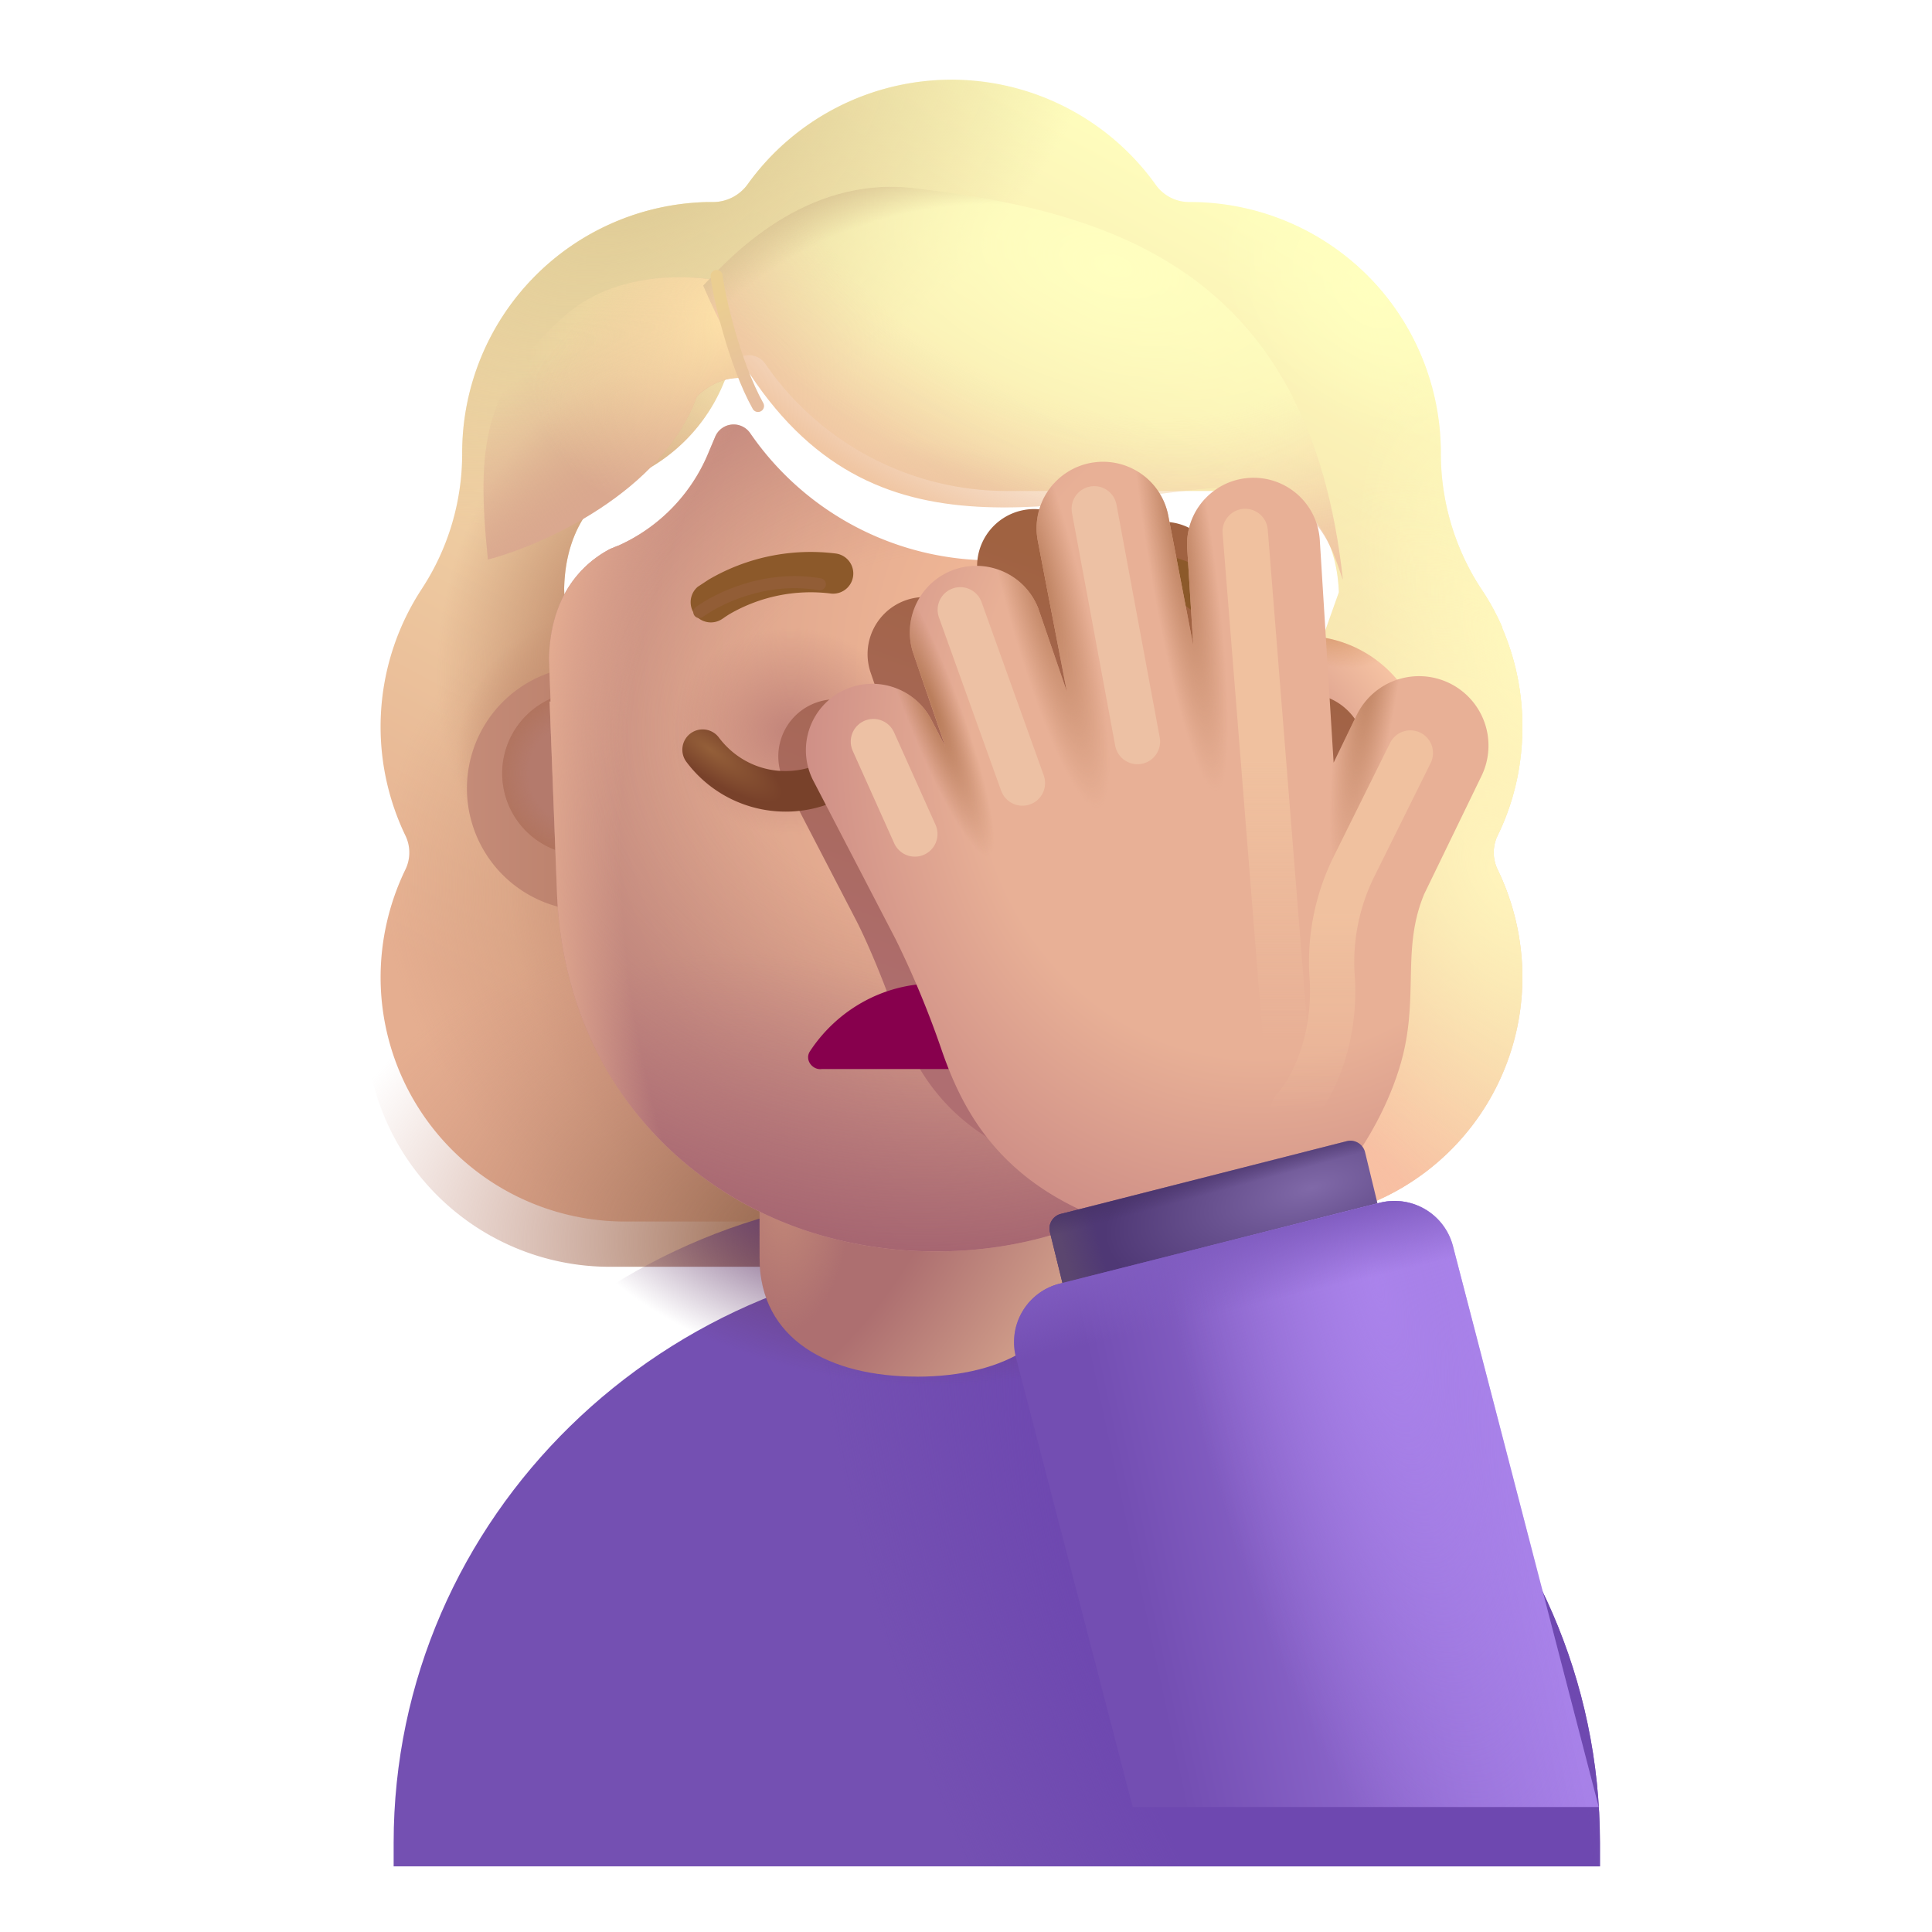 <svg xmlns="http://www.w3.org/2000/svg" fill="none" viewBox="0 0 32 32"><g fill-rule="evenodd" clip-rule="evenodd" filter="url(#woman-facepalming-medium-light_svg__a)"><path fill="url(#woman-facepalming-medium-light_svg__b)" d="M24.558 14.584c.268-.548.408-1.16.408-1.796 0-.589-.121-1.141-.338-1.644h.006a4 4 0 0 0-.354-.646l-.003-.004a4.1 4.1 0 0 1-.662-2.23V8.25a4.155 4.155 0 0 0-4.154-4.154.68.68 0 0 1-.574-.294A4.16 4.16 0 0 0 15.51 2.07a4.16 4.16 0 0 0-3.377 1.733.71.71 0 0 1-.573.294h-.108a4.155 4.155 0 0 0-4.047 4.154v.013c0 .79-.23 1.567-.663 2.23l-.002.004a4.16 4.16 0 0 0-.278 4.086c.09.179.09.395 0 .574a4.1 4.1 0 0 0-.408 1.771 4.046 4.046 0 0 0 4.053 4.053h10.806a4.046 4.046 0 0 0 4.053-4.053 4.1 4.1 0 0 0-.408-1.771.65.65 0 0 1 0-.574M9.12 11.22h-.016l1.51 2.966c.155 3.53 1.532 0 4.896 0s4.83 3.928 4.986.4l1.43-4.027c-.067-1.567-1.203-1.677-1.43-1.677h-4.055a4.86 4.86 0 0 1-4.016-2.107.332.332 0 0 0-.58.064l-.104.244a2.9 2.9 0 0 1-1.498 1.555q-.03.01-.065.025l-.064.026c-.297.154-.994.617-1.02 1.812l.013.385z"/><path fill="url(#woman-facepalming-medium-light_svg__c)" d="M24.558 14.584c.268-.548.408-1.16.408-1.796 0-.589-.121-1.141-.338-1.644h.006a4 4 0 0 0-.354-.646l-.003-.004a4.1 4.1 0 0 1-.662-2.23V8.25a4.155 4.155 0 0 0-4.154-4.154.68.68 0 0 1-.574-.294A4.16 4.16 0 0 0 15.51 2.07a4.16 4.16 0 0 0-3.377 1.733.71.71 0 0 1-.573.294h-.108a4.155 4.155 0 0 0-4.047 4.154v.013c0 .79-.23 1.567-.663 2.23l-.002.004a4.16 4.16 0 0 0-.278 4.086c.09.179.09.395 0 .574a4.1 4.1 0 0 0-.408 1.771 4.046 4.046 0 0 0 4.053 4.053h10.806a4.046 4.046 0 0 0 4.053-4.053 4.1 4.1 0 0 0-.408-1.771.65.65 0 0 1 0-.574M9.12 11.22h-.016l1.51 2.966c.155 3.53 1.532 0 4.896 0s4.83 3.928 4.986.4l1.43-4.027c-.067-1.567-1.203-1.677-1.43-1.677h-4.055a4.86 4.86 0 0 1-4.016-2.107.332.332 0 0 0-.58.064l-.104.244a2.9 2.9 0 0 1-1.498 1.555q-.03.01-.065.025l-.064.026c-.297.154-.994.617-1.02 1.812l.013.385z"/><path fill="url(#woman-facepalming-medium-light_svg__d)" d="M24.558 14.584c.268-.548.408-1.16.408-1.796 0-.589-.121-1.141-.338-1.644h.006a4 4 0 0 0-.354-.646l-.003-.004a4.1 4.1 0 0 1-.662-2.23V8.25a4.155 4.155 0 0 0-4.154-4.154.68.68 0 0 1-.574-.294A4.16 4.16 0 0 0 15.51 2.07a4.16 4.16 0 0 0-3.377 1.733.71.71 0 0 1-.573.294h-.108a4.155 4.155 0 0 0-4.047 4.154v.013c0 .79-.23 1.567-.663 2.23l-.002.004a4.16 4.16 0 0 0-.278 4.086c.09.179.09.395 0 .574a4.1 4.1 0 0 0-.408 1.771 4.046 4.046 0 0 0 4.053 4.053h10.806a4.046 4.046 0 0 0 4.053-4.053 4.1 4.1 0 0 0-.408-1.771.65.65 0 0 1 0-.574M9.12 11.22h-.016l1.51 2.966c.155 3.53 1.532 0 4.896 0s4.83 3.928 4.986.4l1.43-4.027c-.067-1.567-1.203-1.677-1.43-1.677h-4.055a4.86 4.86 0 0 1-4.016-2.107.332.332 0 0 0-.58.064l-.104.244a2.9 2.9 0 0 1-1.498 1.555q-.03.01-.065.025l-.064.026c-.297.154-.994.617-1.02 1.812l.013.385z"/><path fill="url(#woman-facepalming-medium-light_svg__e)" d="M24.558 14.584c.268-.548.408-1.16.408-1.796 0-.589-.121-1.141-.338-1.644h.006a4 4 0 0 0-.354-.646l-.003-.004a4.1 4.1 0 0 1-.662-2.23V8.25a4.155 4.155 0 0 0-4.154-4.154.68.68 0 0 1-.574-.294A4.16 4.16 0 0 0 15.51 2.07a4.16 4.16 0 0 0-3.377 1.733.71.71 0 0 1-.573.294h-.108a4.155 4.155 0 0 0-4.047 4.154v.013c0 .79-.23 1.567-.663 2.23l-.002.004a4.16 4.16 0 0 0-.278 4.086c.09.179.09.395 0 .574a4.1 4.1 0 0 0-.408 1.771 4.046 4.046 0 0 0 4.053 4.053h10.806a4.046 4.046 0 0 0 4.053-4.053 4.1 4.1 0 0 0-.408-1.771.65.65 0 0 1 0-.574M9.12 11.22h-.016l1.51 2.966c.155 3.53 1.532 0 4.896 0s4.83 3.928 4.986.4l1.43-4.027c-.067-1.567-1.203-1.677-1.43-1.677h-4.055a4.86 4.86 0 0 1-4.016-2.107.332.332 0 0 0-.58.064l-.104.244a2.9 2.9 0 0 1-1.498 1.555q-.03.01-.065.025l-.064.026c-.297.154-.994.617-1.02 1.812l.013.385z"/><path fill="url(#woman-facepalming-medium-light_svg__f)" d="M24.558 14.584c.268-.548.408-1.16.408-1.796 0-.589-.121-1.141-.338-1.644h.006a4 4 0 0 0-.354-.646l-.003-.004a4.1 4.1 0 0 1-.662-2.23V8.25a4.155 4.155 0 0 0-4.154-4.154.68.68 0 0 1-.574-.294A4.16 4.16 0 0 0 15.51 2.07a4.16 4.16 0 0 0-3.377 1.733.71.71 0 0 1-.573.294h-.108a4.155 4.155 0 0 0-4.047 4.154v.013c0 .79-.23 1.567-.663 2.23l-.002.004a4.16 4.16 0 0 0-.278 4.086c.09.179.09.395 0 .574a4.1 4.1 0 0 0-.408 1.771 4.046 4.046 0 0 0 4.053 4.053h10.806a4.046 4.046 0 0 0 4.053-4.053 4.1 4.1 0 0 0-.408-1.771.65.65 0 0 1 0-.574M9.12 11.22h-.016l1.51 2.966c.155 3.53 1.532 0 4.896 0s4.83 3.928 4.986.4l1.43-4.027c-.067-1.567-1.203-1.677-1.43-1.677h-4.055a4.86 4.86 0 0 1-4.016-2.107.332.332 0 0 0-.58.064l-.104.244a2.9 2.9 0 0 1-1.498 1.555q-.03.01-.065.025l-.064.026c-.297.154-.994.617-1.02 1.812l.013.385z"/><path fill="url(#woman-facepalming-medium-light_svg__g)" d="M24.558 14.584c.268-.548.408-1.16.408-1.796 0-.589-.121-1.141-.338-1.644h.006a4 4 0 0 0-.354-.646l-.003-.004a4.1 4.1 0 0 1-.662-2.23V8.25a4.155 4.155 0 0 0-4.154-4.154.68.68 0 0 1-.574-.294A4.16 4.16 0 0 0 15.51 2.07a4.16 4.16 0 0 0-3.377 1.733.71.71 0 0 1-.573.294h-.108a4.155 4.155 0 0 0-4.047 4.154v.013c0 .79-.23 1.567-.663 2.23l-.002.004a4.16 4.16 0 0 0-.278 4.086c.09.179.09.395 0 .574a4.1 4.1 0 0 0-.408 1.771 4.046 4.046 0 0 0 4.053 4.053h10.806a4.046 4.046 0 0 0 4.053-4.053 4.1 4.1 0 0 0-.408-1.771.65.65 0 0 1 0-.574M9.12 11.22h-.016l1.51 2.966c.155 3.53 1.532 0 4.896 0s4.83 3.928 4.986.4l1.43-4.027c-.067-1.567-1.203-1.677-1.43-1.677h-4.055a4.86 4.86 0 0 1-4.016-2.107.332.332 0 0 0-.58.064l-.104.244a2.9 2.9 0 0 1-1.498 1.555q-.03.01-.065.025l-.064.026c-.297.154-.994.617-1.02 1.812l.013.385z"/><path fill="url(#woman-facepalming-medium-light_svg__h)" d="M24.558 14.584c.268-.548.408-1.16.408-1.796 0-.589-.121-1.141-.338-1.644h.006a4 4 0 0 0-.354-.646l-.003-.004a4.1 4.1 0 0 1-.662-2.23V8.25a4.155 4.155 0 0 0-4.154-4.154.68.68 0 0 1-.574-.294A4.16 4.16 0 0 0 15.51 2.07a4.16 4.16 0 0 0-3.377 1.733.71.71 0 0 1-.573.294h-.108a4.155 4.155 0 0 0-4.047 4.154v.013c0 .79-.23 1.567-.663 2.23l-.002.004a4.16 4.16 0 0 0-.278 4.086c.09.179.09.395 0 .574a4.1 4.1 0 0 0-.408 1.771 4.046 4.046 0 0 0 4.053 4.053h10.806a4.046 4.046 0 0 0 4.053-4.053 4.1 4.1 0 0 0-.408-1.771.65.65 0 0 1 0-.574M9.12 11.22h-.016l1.51 2.966c.155 3.53 1.532 0 4.896 0s4.83 3.928 4.986.4l1.43-4.027c-.067-1.567-1.203-1.677-1.43-1.677h-4.055a4.86 4.86 0 0 1-4.016-2.107.332.332 0 0 0-.58.064l-.104.244a2.9 2.9 0 0 1-1.498 1.555q-.03.01-.065.025l-.064.026c-.297.154-.994.617-1.02 1.812l.013.385z"/><path fill="url(#woman-facepalming-medium-light_svg__i)" d="M24.558 14.584c.268-.548.408-1.16.408-1.796 0-.589-.121-1.141-.338-1.644h.006a4 4 0 0 0-.354-.646l-.003-.004a4.1 4.1 0 0 1-.662-2.23V8.25a4.155 4.155 0 0 0-4.154-4.154.68.68 0 0 1-.574-.294A4.16 4.16 0 0 0 15.51 2.07a4.16 4.16 0 0 0-3.377 1.733.71.71 0 0 1-.573.294h-.108a4.155 4.155 0 0 0-4.047 4.154v.013c0 .79-.23 1.567-.663 2.23l-.002.004a4.16 4.16 0 0 0-.278 4.086c.09.179.09.395 0 .574a4.1 4.1 0 0 0-.408 1.771 4.046 4.046 0 0 0 4.053 4.053h10.806a4.046 4.046 0 0 0 4.053-4.053 4.1 4.1 0 0 0-.408-1.771.65.65 0 0 1 0-.574M9.12 11.22h-.016l1.51 2.966c.155 3.53 1.532 0 4.896 0s4.83 3.928 4.986.4l1.43-4.027c-.067-1.567-1.203-1.677-1.43-1.677h-4.055a4.86 4.86 0 0 1-4.016-2.107.332.332 0 0 0-.58.064l-.104.244a2.9 2.9 0 0 1-1.498 1.555q-.03.01-.065.025l-.064.026c-.297.154-.994.617-1.02 1.812l.013.385z"/><path fill="url(#woman-facepalming-medium-light_svg__j)" d="M24.558 14.584c.268-.548.408-1.16.408-1.796 0-.589-.121-1.141-.338-1.644h.006a4 4 0 0 0-.354-.646l-.003-.004a4.1 4.1 0 0 1-.662-2.23V8.25a4.155 4.155 0 0 0-4.154-4.154.68.68 0 0 1-.574-.294A4.16 4.16 0 0 0 15.51 2.07a4.16 4.16 0 0 0-3.377 1.733.71.71 0 0 1-.573.294h-.108a4.155 4.155 0 0 0-4.047 4.154v.013c0 .79-.23 1.567-.663 2.23l-.002.004a4.16 4.16 0 0 0-.278 4.086c.09.179.09.395 0 .574a4.1 4.1 0 0 0-.408 1.771 4.046 4.046 0 0 0 4.053 4.053h10.806a4.046 4.046 0 0 0 4.053-4.053 4.1 4.1 0 0 0-.408-1.771.65.65 0 0 1 0-.574M9.12 11.22h-.016l1.51 2.966c.155 3.53 1.532 0 4.896 0s4.83 3.928 4.986.4l1.43-4.027c-.067-1.567-1.203-1.677-1.43-1.677h-4.055a4.86 4.86 0 0 1-4.016-2.107.332.332 0 0 0-.58.064l-.104.244a2.9 2.9 0 0 1-1.498 1.555q-.03.01-.065.025l-.064.026c-.297.154-.994.617-1.02 1.812l.013.385z"/><path fill="url(#woman-facepalming-medium-light_svg__k)" d="M24.558 14.584c.268-.548.408-1.16.408-1.796 0-.589-.121-1.141-.338-1.644h.006a4 4 0 0 0-.354-.646l-.003-.004a4.1 4.1 0 0 1-.662-2.23V8.25a4.155 4.155 0 0 0-4.154-4.154.68.68 0 0 1-.574-.294A4.16 4.16 0 0 0 15.51 2.07a4.16 4.16 0 0 0-3.377 1.733.71.71 0 0 1-.573.294h-.108a4.155 4.155 0 0 0-4.047 4.154v.013c0 .79-.23 1.567-.663 2.23l-.002.004a4.16 4.16 0 0 0-.278 4.086c.09.179.09.395 0 .574a4.1 4.1 0 0 0-.408 1.771 4.046 4.046 0 0 0 4.053 4.053h10.806a4.046 4.046 0 0 0 4.053-4.053 4.1 4.1 0 0 0-.408-1.771.65.65 0 0 1 0-.574M9.12 11.22h-.016l1.51 2.966c.155 3.53 1.532 0 4.896 0s4.83 3.928 4.986.4l1.43-4.027c-.067-1.567-1.203-1.677-1.43-1.677h-4.055a4.86 4.86 0 0 1-4.016-2.107.332.332 0 0 0-.58.064l-.104.244a2.9 2.9 0 0 1-1.498 1.555q-.03.01-.065.025l-.064.026c-.297.154-.994.617-1.02 1.812l.013.385z"/></g><path fill="url(#woman-facepalming-medium-light_svg__l)" fill-rule="evenodd" d="M24.558 14.584c.268-.548.408-1.16.408-1.796 0-.589-.121-1.141-.338-1.644h.006a4 4 0 0 0-.354-.646l-.003-.004a4.1 4.1 0 0 1-.662-2.23V8.25a4.155 4.155 0 0 0-4.154-4.154.68.68 0 0 1-.574-.294A4.16 4.16 0 0 0 15.51 2.07a4.16 4.16 0 0 0-3.377 1.733.71.71 0 0 1-.573.294h-.108a4.155 4.155 0 0 0-4.047 4.154v.013c0 .79-.23 1.567-.663 2.23l-.002.004a4.16 4.16 0 0 0-.278 4.086c.09.179.09.395 0 .574a4.1 4.1 0 0 0-.408 1.771 4.046 4.046 0 0 0 4.053 4.053h10.806a4.046 4.046 0 0 0 4.053-4.053 4.1 4.1 0 0 0-.408-1.771.65.65 0 0 1 0-.574M9.12 11.22h-.016l1.51 2.966c.155 3.53 1.532 0 4.896 0s4.83 3.928 4.986.4l1.43-4.027c-.067-1.567-1.203-1.677-1.43-1.677h-4.055a4.86 4.86 0 0 1-4.016-2.107.332.332 0 0 0-.58.064l-.104.244a2.9 2.9 0 0 1-1.498 1.555q-.03.01-.065.025l-.064.026c-.297.154-.994.617-1.02 1.812l.013.385z" clip-rule="evenodd"/><g filter="url(#woman-facepalming-medium-light_svg__m)"><path fill="#7450B2" d="M25.5 29.913v-.39c0-5.39-4.47-9.77-9.99-9.77-5.52.01-9.99 4.38-9.99 9.77v.39z"/><path fill="url(#woman-facepalming-medium-light_svg__n)" d="M25.5 29.913v-.39c0-5.39-4.47-9.77-9.99-9.77-5.52.01-9.99 4.38-9.99 9.77v.39z"/></g><path fill="url(#woman-facepalming-medium-light_svg__o)" d="M25.5 29.913v-.39c0-5.39-4.47-9.77-9.99-9.77-5.52.01-9.99 4.38-9.99 9.77v.39z"/><path fill="url(#woman-facepalming-medium-light_svg__p)" d="M15.186 22.801c-1.438 0-2.605-.604-2.605-1.969v-3.374c0-1.364 1.167-2.471 2.605-2.471 1.439 0 2.605 1.107 2.605 2.47v3.375c0 1.365-1.166 1.97-2.605 1.97"/><path fill="url(#woman-facepalming-medium-light_svg__q)" d="M15.186 22.801c-1.438 0-2.605-.604-2.605-1.969v-3.374c0-1.364 1.167-2.471 2.605-2.471 1.439 0 2.605 1.107 2.605 2.47v3.375c0 1.365-1.166 1.97-2.605 1.97"/><g filter="url(#woman-facepalming-medium-light_svg__r)"><path fill="url(#woman-facepalming-medium-light_svg__s)" d="M9.61 14.835a2.026 2.026 0 1 0 0-4.052 2.026 2.026 0 0 0 0 4.052"/></g><g filter="url(#woman-facepalming-medium-light_svg__t)"><path fill="url(#woman-facepalming-medium-light_svg__u)" d="M21.589 14.835a2.026 2.026 0 1 0 0-4.052 2.026 2.026 0 0 0 0 4.052"/><path fill="url(#woman-facepalming-medium-light_svg__v)" d="M21.589 14.835a2.026 2.026 0 1 0 0-4.052 2.026 2.026 0 0 0 0 4.052"/></g><g filter="url(#woman-facepalming-medium-light_svg__w)"><path fill="#B47A6C" d="M9.634 14.162a1.353 1.353 0 1 0 0-2.705 1.353 1.353 0 0 0 0 2.705"/><path fill="url(#woman-facepalming-medium-light_svg__x)" d="M9.634 14.162a1.353 1.353 0 1 0 0-2.705 1.353 1.353 0 0 0 0 2.705"/></g><g filter="url(#woman-facepalming-medium-light_svg__y)"><path fill="url(#woman-facepalming-medium-light_svg__z)" d="M9.104 11.22h.016l-.013-.335-.013-.385c.026-1.195.723-1.658 1.02-1.812q.03-.01.064-.026.035-.015.065-.025a2.9 2.9 0 0 0 1.498-1.555l.103-.244a.332.332 0 0 1 .581-.064 4.86 4.86 0 0 0 4.016 2.107h4.055c.227 0 1.363.11 1.43 1.677l-.15 3.87c-.154 3.53-2.91 5.899-6.274 5.899s-6.12-2.37-6.275-5.899z"/><path fill="url(#woman-facepalming-medium-light_svg__A)" d="M9.104 11.22h.016l-.013-.335-.013-.385c.026-1.195.723-1.658 1.02-1.812q.03-.01.064-.026.035-.015.065-.025a2.9 2.9 0 0 0 1.498-1.555l.103-.244a.332.332 0 0 1 .581-.064 4.86 4.86 0 0 0 4.016 2.107h4.055c.227 0 1.363.11 1.43 1.677l-.15 3.87c-.154 3.53-2.91 5.899-6.274 5.899s-6.12-2.37-6.275-5.899z"/><path fill="url(#woman-facepalming-medium-light_svg__B)" d="M9.104 11.22h.016l-.013-.335-.013-.385c.026-1.195.723-1.658 1.02-1.812q.03-.01.064-.026.035-.015.065-.025a2.9 2.9 0 0 0 1.498-1.555l.103-.244a.332.332 0 0 1 .581-.064 4.86 4.86 0 0 0 4.016 2.107h4.055c.227 0 1.363.11 1.43 1.677l-.15 3.87c-.154 3.53-2.91 5.899-6.274 5.899s-6.12-2.37-6.275-5.899z"/><path fill="url(#woman-facepalming-medium-light_svg__C)" d="M9.104 11.22h.016l-.013-.335-.013-.385c.026-1.195.723-1.658 1.02-1.812q.03-.01.064-.026.035-.015.065-.025a2.9 2.9 0 0 0 1.498-1.555l.103-.244a.332.332 0 0 1 .581-.064 4.86 4.86 0 0 0 4.016 2.107h4.055c.227 0 1.363.11 1.43 1.677l-.15 3.87c-.154 3.53-2.91 5.899-6.274 5.899s-6.12-2.37-6.275-5.899z"/><path fill="url(#woman-facepalming-medium-light_svg__D)" d="M9.104 11.22h.016l-.013-.335-.013-.385c.026-1.195.723-1.658 1.02-1.812q.03-.01.064-.026.035-.015.065-.025a2.9 2.9 0 0 0 1.498-1.555l.103-.244a.332.332 0 0 1 .581-.064 4.86 4.86 0 0 0 4.016 2.107h4.055c.227 0 1.363.11 1.43 1.677l-.15 3.87c-.154 3.53-2.91 5.899-6.274 5.899s-6.12-2.37-6.275-5.899z"/><path fill="url(#woman-facepalming-medium-light_svg__E)" d="M9.104 11.22h.016l-.013-.335-.013-.385c.026-1.195.723-1.658 1.02-1.812q.03-.01.064-.026.035-.015.065-.025a2.9 2.9 0 0 0 1.498-1.555l.103-.244a.332.332 0 0 1 .581-.064 4.86 4.86 0 0 0 4.016 2.107h4.055c.227 0 1.363.11 1.43 1.677l-.15 3.87c-.154 3.53-2.91 5.899-6.274 5.899s-6.12-2.37-6.275-5.899z"/><path fill="url(#woman-facepalming-medium-light_svg__F)" d="M9.104 11.22h.016l-.013-.335-.013-.385c.026-1.195.723-1.658 1.02-1.812q.03-.01.064-.026.035-.015.065-.025a2.9 2.9 0 0 0 1.498-1.555l.103-.244a.332.332 0 0 1 .581-.064 4.86 4.86 0 0 0 4.016 2.107h4.055c.227 0 1.363.11 1.43 1.677l-.15 3.87c-.154 3.53-2.91 5.899-6.274 5.899s-6.12-2.37-6.275-5.899z"/></g><path fill="url(#woman-facepalming-medium-light_svg__G)" d="M9.104 11.22h.016l-.013-.335-.013-.385c.026-1.195.723-1.658 1.02-1.812q.03-.01.064-.026.035-.015.065-.025a2.9 2.9 0 0 0 1.498-1.555l.103-.244a.332.332 0 0 1 .581-.064 4.86 4.86 0 0 0 4.016 2.107h4.055c.227 0 1.363.11 1.43 1.677l-.15 3.87c-.154 3.53-2.91 5.899-6.274 5.899s-6.12-2.37-6.275-5.899z"/><g filter="url(#woman-facepalming-medium-light_svg__H)"><path fill="url(#woman-facepalming-medium-light_svg__I)" d="M9.347 5.236c.782-.696 1.91-.703 2.543-.59l.507 1.625c-.324-.05-.612.063-.855.295-.574 1.587-2.547 2.462-3.461 2.702-.19-1.879-.085-2.829 1.266-4.032"/><path fill="url(#woman-facepalming-medium-light_svg__J)" d="M9.347 5.236c.782-.696 1.91-.703 2.543-.59l.507 1.625c-.324-.05-.612.063-.855.295-.574 1.587-2.547 2.462-3.461 2.702-.19-1.879-.085-2.829 1.266-4.032"/></g><g filter="url(#woman-facepalming-medium-light_svg__K)"><path fill="url(#woman-facepalming-medium-light_svg__L)" d="M15.15 3.117c-1.836-.219-3.074 1.165-3.502 1.613 1.941 4.559 4.913 3.74 8.221 3.372 1.98-.22 2.205 1.067 2.374 1.503-.549-5.107-3.788-6.095-7.093-6.488"/><path fill="url(#woman-facepalming-medium-light_svg__M)" d="M15.15 3.117c-1.836-.219-3.074 1.165-3.502 1.613 1.941 4.559 4.913 3.74 8.221 3.372 1.98-.22 2.205 1.067 2.374 1.503-.549-5.107-3.788-6.095-7.093-6.488"/><path fill="url(#woman-facepalming-medium-light_svg__N)" d="M15.15 3.117c-1.836-.219-3.074 1.165-3.502 1.613 1.941 4.559 4.913 3.74 8.221 3.372 1.98-.22 2.205 1.067 2.374 1.503-.549-5.107-3.788-6.095-7.093-6.488"/></g><g filter="url(#woman-facepalming-medium-light_svg__O)"><path stroke="url(#woman-facepalming-medium-light_svg__P)" stroke-linecap="round" stroke-width=".2" d="M11.87 4.571c.029.306.295 1.457.685 2.153"/></g><g filter="url(#woman-facepalming-medium-light_svg__Q)"><path fill="url(#woman-facepalming-medium-light_svg__R)" d="M16.95 8.449a.946.946 0 0 1 1.108.75l.356 1.848-.086-1.382a.946.946 0 1 1 1.888-.118l.197 3.17.327-.674a.989.989 0 0 1 1.78.863l-.817 1.683c-.174.42-.182.808-.19 1.218-.009.375-.017.768-.152 1.222-.236.795-.707 1.433-.913 1.653l-2.634.752c-2.028-.497-2.646-1.653-2.982-2.62-.269-.774-.551-1.38-.659-1.585l-1.161-2.238a.946.946 0 1 1 1.678-.872l.194.372-.463-1.349a.946.946 0 1 1 1.79-.614l.404 1.18-.414-2.151a.946.946 0 0 1 .75-1.108"/></g><g filter="url(#woman-facepalming-medium-light_svg__S)"><path fill="#8C592A" d="M20.153 9.949c-.211-.184-.457-.38-.829-.496-.367-.116-.826-.147-1.462-.07a.334.334 0 1 0 .081.665c.58-.071.936-.034 1.18.043.24.075.401.197.591.362a.335.335 0 0 0 .44-.504"/></g><g filter="url(#woman-facepalming-medium-light_svg__T)"><path fill="#8C592A" d="M11.538 9.8a3.345 3.345 0 0 1 2.097-.433.334.334 0 1 1-.081.663 2.68 2.68 0 0 0-1.673.343 2 2 0 0 0-.11.073l-.004.002a.335.335 0 0 1-.41-.529z"/></g><g filter="url(#woman-facepalming-medium-light_svg__U)"><path stroke="#925D36" stroke-linecap="round" stroke-width=".2" d="M11.583 10.137c.31-.223 1.083-.614 1.996-.46"/></g><path fill="url(#woman-facepalming-medium-light_svg__V)" fill-rule="evenodd" d="M14.575 12.146c.15.11.184.32.074.47a2.02 2.02 0 0 1-1.641.827 2.05 2.05 0 0 1-1.639-.824.336.336 0 1 1 .538-.403c.256.341.656.555 1.1.555.457 0 .855-.215 1.099-.55.109-.151.32-.184.47-.075" clip-rule="evenodd"/><path fill="#87004D" d="M17.536 17.41a2.47 2.47 0 0 0-2.06-1.12c-.862 0-1.618.45-2.059 1.12-.096.143.039.316.192.297h3.726c.164 0 .296-.144.2-.297"/><path fill="url(#woman-facepalming-medium-light_svg__W)" d="M21.14 14.242a2 2 0 0 0 1.091-.373v1.123a2.62 2.62 0 0 1-1.617 2.435c.205-.437.346-.914.417-1.423z"/><path fill="url(#woman-facepalming-medium-light_svg__X)" d="M21.14 14.242a2 2 0 0 0 1.091-.373v1.123a2.62 2.62 0 0 1-1.617 2.435c.205-.437.346-.914.417-1.423z"/><g filter="url(#woman-facepalming-medium-light_svg__Y)"><path fill="url(#woman-facepalming-medium-light_svg__Z)" d="M17.713 7.668A1.1 1.1 0 0 1 19 8.54l.414 2.15-.1-1.608a1.1 1.1 0 0 1 2.196-.137l.229 3.687.38-.784a1.15 1.15 0 1 1 2.07 1.003l-.95 1.958c-.203.488-.212.94-.222 1.417-.01.435-.019.892-.176 1.42-.275.925-.822 1.667-1.062 1.922l-3.063.875c-2.359-.578-3.078-1.922-3.468-3.047a15.5 15.5 0 0 0-.766-1.844l-1.351-2.602a1.1 1.1 0 1 1 1.952-1.014l.225.432-.538-1.568a1.1 1.1 0 0 1 2.08-.714l.471 1.372-.482-2.502a1.1 1.1 0 0 1 .872-1.288"/><path fill="url(#woman-facepalming-medium-light_svg__aa)" d="M17.713 7.668A1.1 1.1 0 0 1 19 8.54l.414 2.15-.1-1.608a1.1 1.1 0 0 1 2.196-.137l.229 3.687.38-.784a1.15 1.15 0 1 1 2.07 1.003l-.95 1.958c-.203.488-.212.94-.222 1.417-.01.435-.019.892-.176 1.42-.275.925-.822 1.667-1.062 1.922l-3.063.875c-2.359-.578-3.078-1.922-3.468-3.047a15.5 15.5 0 0 0-.766-1.844l-1.351-2.602a1.1 1.1 0 1 1 1.952-1.014l.225.432-.538-1.568a1.1 1.1 0 0 1 2.08-.714l.471 1.372-.482-2.502a1.1 1.1 0 0 1 .872-1.288"/><path fill="url(#woman-facepalming-medium-light_svg__ab)" d="M17.713 7.668A1.1 1.1 0 0 1 19 8.54l.414 2.15-.1-1.608a1.1 1.1 0 0 1 2.196-.137l.229 3.687.38-.784a1.15 1.15 0 1 1 2.07 1.003l-.95 1.958c-.203.488-.212.94-.222 1.417-.01.435-.019.892-.176 1.42-.275.925-.822 1.667-1.062 1.922l-3.063.875c-2.359-.578-3.078-1.922-3.468-3.047a15.5 15.5 0 0 0-.766-1.844l-1.351-2.602a1.1 1.1 0 1 1 1.952-1.014l.225.432-.538-1.568a1.1 1.1 0 0 1 2.08-.714l.471 1.372-.482-2.502a1.1 1.1 0 0 1 .872-1.288"/><path fill="url(#woman-facepalming-medium-light_svg__ac)" d="M17.713 7.668A1.1 1.1 0 0 1 19 8.54l.414 2.15-.1-1.608a1.1 1.1 0 0 1 2.196-.137l.229 3.687.38-.784a1.15 1.15 0 1 1 2.07 1.003l-.95 1.958c-.203.488-.212.94-.222 1.417-.01.435-.019.892-.176 1.42-.275.925-.822 1.667-1.062 1.922l-3.063.875c-2.359-.578-3.078-1.922-3.468-3.047a15.5 15.5 0 0 0-.766-1.844l-1.351-2.602a1.1 1.1 0 1 1 1.952-1.014l.225.432-.538-1.568a1.1 1.1 0 0 1 2.08-.714l.471 1.372-.482-2.502a1.1 1.1 0 0 1 .872-1.288"/><path fill="url(#woman-facepalming-medium-light_svg__ad)" d="M17.713 7.668A1.1 1.1 0 0 1 19 8.54l.414 2.15-.1-1.608a1.1 1.1 0 0 1 2.196-.137l.229 3.687.38-.784a1.15 1.15 0 1 1 2.07 1.003l-.95 1.958c-.203.488-.212.94-.222 1.417-.01.435-.019.892-.176 1.42-.275.925-.822 1.667-1.062 1.922l-3.063.875c-2.359-.578-3.078-1.922-3.468-3.047a15.5 15.5 0 0 0-.766-1.844l-1.351-2.602a1.1 1.1 0 1 1 1.952-1.014l.225.432-.538-1.568a1.1 1.1 0 0 1 2.08-.714l.471 1.372-.482-2.502a1.1 1.1 0 0 1 .872-1.288"/></g><g filter="url(#woman-facepalming-medium-light_svg__ae)"><path stroke="#EDC1A4" stroke-linecap="round" stroke-width=".75" d="m18.124 8.427.716 3.856"/></g><g filter="url(#woman-facepalming-medium-light_svg__af)"><path stroke="#EDC1A4" stroke-linecap="round" stroke-width=".75" d="m15.905 10.1 1.03 2.87"/></g><g filter="url(#woman-facepalming-medium-light_svg__ag)"><path stroke="#EDC1A4" stroke-linecap="round" stroke-width=".75" d="m14.466 12.283.687 1.531"/></g><g filter="url(#woman-facepalming-medium-light_svg__ah)"><path stroke="url(#woman-facepalming-medium-light_svg__ai)" stroke-linecap="round" stroke-width=".75" d="m23.36 12.472-.938 1.89a3.56 3.56 0 0 0-.36 1.782c.078.969-.265 1.828-.64 2.235"/></g><g filter="url(#woman-facepalming-medium-light_svg__aj)"><path stroke="url(#woman-facepalming-medium-light_svg__ak)" stroke-linecap="round" stroke-width=".75" d="m20.624 8.802.672 8.438"/></g><path fill="url(#woman-facepalming-medium-light_svg__al)" d="M17.39 20.408a.25.25 0 0 1 .182-.302l4.733-1.204a.25.25 0 0 1 .305.183l.274 1.13-5.229 1.268z"/><path fill="url(#woman-facepalming-medium-light_svg__am)" d="M17.39 20.408a.25.25 0 0 1 .182-.302l4.733-1.204a.25.25 0 0 1 .305.183l.274 1.13-5.229 1.268z"/><path fill="url(#woman-facepalming-medium-light_svg__an)" d="M17.39 20.408a.25.25 0 0 1 .182-.302l4.733-1.204a.25.25 0 0 1 .305.183l.274 1.13-5.229 1.268z"/><path fill="url(#woman-facepalming-medium-light_svg__ao)" d="M16.827 22.482a1 1 0 0 1 .723-1.22l5.303-1.34a1 1 0 0 1 1.213.719l2.414 9.289h-7.719z"/><path fill="url(#woman-facepalming-medium-light_svg__ap)" d="M16.827 22.482a1 1 0 0 1 .723-1.22l5.303-1.34a1 1 0 0 1 1.213.719l2.414 9.289h-7.719z"/><path fill="url(#woman-facepalming-medium-light_svg__aq)" d="M16.827 22.482a1 1 0 0 1 .723-1.22l5.303-1.34a1 1 0 0 1 1.213.719l2.414 9.289h-7.719z"/><defs><radialGradient id="woman-facepalming-medium-light_svg__c" cx="0" cy="0" r="1" gradientTransform="matrix(2.195 -4.559 10.395 5.005 21.42 20.137)" gradientUnits="userSpaceOnUse"><stop stop-color="#F9BFA4"/><stop offset="1" stop-color="#FFC3A8" stop-opacity="0"/></radialGradient><radialGradient id="woman-facepalming-medium-light_svg__d" cx="0" cy="0" r="1" gradientTransform="rotate(91.389 -.002 14.672)scale(6.967 6.522)" gradientUnits="userSpaceOnUse"><stop offset=".591" stop-color="#C7897D"/><stop offset="1" stop-color="#C7897D" stop-opacity="0"/></radialGradient><radialGradient id="woman-facepalming-medium-light_svg__e" cx="0" cy="0" r="1" gradientTransform="matrix(-3.968 3.082 -3.793 -4.884 11.584 16.296)" gradientUnits="userSpaceOnUse"><stop offset=".205" stop-color="#CF987B"/><stop offset="1" stop-color="#CF987B" stop-opacity="0"/></radialGradient><radialGradient id="woman-facepalming-medium-light_svg__f" cx="0" cy="0" r="1" gradientTransform="matrix(-1.288 1.836 -1.669 -1.17 9.41 13.088)" gradientUnits="userSpaceOnUse"><stop offset=".334" stop-color="#C58E72"/><stop offset="1" stop-color="#C58E72" stop-opacity="0"/></radialGradient><radialGradient id="woman-facepalming-medium-light_svg__g" cx="0" cy="0" r="1" gradientTransform="matrix(-2.934 -.654 .962 -4.313 10.086 11.21)" gradientUnits="userSpaceOnUse"><stop offset=".226" stop-color="#C49070"/><stop offset="1" stop-color="#C49070" stop-opacity="0"/></radialGradient><radialGradient id="woman-facepalming-medium-light_svg__h" cx="0" cy="0" r="1" gradientTransform="rotate(55.684 2.24 11.744)scale(4.83 8.429)" gradientUnits="userSpaceOnUse"><stop stop-color="#DCC893"/><stop offset="1" stop-color="#DCC893" stop-opacity="0"/></radialGradient><radialGradient id="woman-facepalming-medium-light_svg__i" cx="0" cy="0" r="1" gradientTransform="rotate(132.51 9.99 7.721)scale(2.062 2.881)" gradientUnits="userSpaceOnUse"><stop stop-color="#FFFFBF"/><stop offset="1" stop-color="#FFFFBF" stop-opacity="0"/></radialGradient><radialGradient id="woman-facepalming-medium-light_svg__j" cx="0" cy="0" r="1" gradientTransform="matrix(-2.322 .675 -1.47 -5.051 24.966 11.737)" gradientUnits="userSpaceOnUse"><stop stop-color="#FFFABE"/><stop offset="1" stop-color="#FFFABE" stop-opacity="0"/></radialGradient><radialGradient id="woman-facepalming-medium-light_svg__k" cx="0" cy="0" r="1" gradientTransform="matrix(-3.968 1.688 -2.69 -6.322 24.628 15.24)" gradientUnits="userSpaceOnUse"><stop stop-color="#FFF4BC"/><stop offset="1" stop-color="#FFF4BC" stop-opacity="0"/></radialGradient><radialGradient id="woman-facepalming-medium-light_svg__l" cx="0" cy="0" r="1" gradientTransform="matrix(-8.75 0 0 -5.628 13.822 20.56)" gradientUnits="userSpaceOnUse"><stop offset=".113" stop-color="#996B52"/><stop offset="1" stop-color="#CC8F7E" stop-opacity="0"/></radialGradient><radialGradient id="woman-facepalming-medium-light_svg__n" cx="0" cy="0" r="1" gradientTransform="matrix(-6.387 2.453 -5.572 -14.508 20.895 26.316)" gradientUnits="userSpaceOnUse"><stop offset=".52" stop-color="#6E48B0"/><stop offset="1" stop-color="#6E48B0" stop-opacity="0"/></radialGradient><radialGradient id="woman-facepalming-medium-light_svg__o" cx="0" cy="0" r="1" gradientTransform="matrix(0 4.844 -6.978 0 15.51 18.113)" gradientUnits="userSpaceOnUse"><stop offset=".503" stop-color="#643C6C"/><stop offset="1" stop-color="#643C6C" stop-opacity="0"/></radialGradient><radialGradient id="woman-facepalming-medium-light_svg__p" cx="0" cy="0" r="1" gradientTransform="rotate(35.127 -25.562 31.588)scale(4.068 9.206)" gradientUnits="userSpaceOnUse"><stop offset=".37" stop-color="#AD6F70"/><stop offset="1" stop-color="#D2A08B"/></radialGradient><radialGradient id="woman-facepalming-medium-light_svg__q" cx="0" cy="0" r="1" gradientTransform="matrix(0 2.519 -1.137 0 12.991 19.537)" gradientUnits="userSpaceOnUse"><stop stop-color="#C58B79"/><stop offset="1" stop-color="#C58B79" stop-opacity="0"/></radialGradient><radialGradient id="woman-facepalming-medium-light_svg__u" cx="0" cy="0" r="1" gradientTransform="rotate(-24.444 41.142 -40.862)scale(3.443 4.204)" gradientUnits="userSpaceOnUse"><stop offset=".572" stop-color="#E1A792"/><stop offset=".905" stop-color="#F6C3A3"/></radialGradient><radialGradient id="woman-facepalming-medium-light_svg__v" cx="0" cy="0" r="1" gradientTransform="rotate(15.945 -26.777 83.41)scale(1.306 .687)" gradientUnits="userSpaceOnUse"><stop stop-color="#D59566"/><stop offset="1" stop-color="#D59566" stop-opacity="0"/></radialGradient><radialGradient id="woman-facepalming-medium-light_svg__x" cx="0" cy="0" r="1" gradientTransform="matrix(-1.532 0 0 -1.466 9.634 12.81)" gradientUnits="userSpaceOnUse"><stop offset=".573" stop-color="#B0725A" stop-opacity="0"/><stop offset="1" stop-color="#B0725A"/></radialGradient><radialGradient id="woman-facepalming-medium-light_svg__z" cx="0" cy="0" r="1" gradientTransform="matrix(-8.189 3.776 -5.055 -10.961 19.11 12.132)" gradientUnits="userSpaceOnUse"><stop stop-color="#FFC59D"/><stop offset="1" stop-color="#D39B88"/></radialGradient><radialGradient id="woman-facepalming-medium-light_svg__A" cx="0" cy="0" r="1" gradientTransform="matrix(-2.657 1.405 -1.192 -2.254 17.903 13.01)" gradientUnits="userSpaceOnUse"><stop stop-color="#FFC89E"/><stop offset="1" stop-color="#FFC89E" stop-opacity="0"/></radialGradient><radialGradient id="woman-facepalming-medium-light_svg__B" cx="0" cy="0" r="1" gradientTransform="matrix(1.054 -5.094 6.463 1.337 12.765 20.673)" gradientUnits="userSpaceOnUse"><stop stop-color="#B97783"/><stop offset="1" stop-color="#B97783" stop-opacity="0"/></radialGradient><radialGradient id="woman-facepalming-medium-light_svg__C" cx="0" cy="0" r="1" gradientTransform="rotate(86.161 1.53 14.114)scale(9.075 10.908)" gradientUnits="userSpaceOnUse"><stop offset=".313" stop-color="#BB8176" stop-opacity="0"/><stop offset="1" stop-color="#A2616F"/></radialGradient><radialGradient id="woman-facepalming-medium-light_svg__D" cx="0" cy="0" r="1" gradientTransform="matrix(-7.218 .971 -1.671 -12.428 16.312 15.072)" gradientUnits="userSpaceOnUse"><stop offset=".813" stop-color="#E3AB91" stop-opacity="0"/><stop offset="1" stop-color="#E3AB91"/></radialGradient><radialGradient id="woman-facepalming-medium-light_svg__E" cx="0" cy="0" r="1" gradientTransform="matrix(0 -1.449 2.083 0 18.408 11.605)" gradientUnits="userSpaceOnUse"><stop offset=".259" stop-color="#E3A48E"/><stop offset="1" stop-color="#E3A48E" stop-opacity="0"/></radialGradient><radialGradient id="woman-facepalming-medium-light_svg__F" cx="0" cy="0" r="1" gradientTransform="matrix(0 -1.713 1.963 0 13.095 11.715)" gradientUnits="userSpaceOnUse"><stop stop-color="#C2847A"/><stop offset="1" stop-color="#C2847A" stop-opacity="0"/></radialGradient><radialGradient id="woman-facepalming-medium-light_svg__G" cx="0" cy="0" r="1" gradientTransform="matrix(-1.696 0 0 -5.584 21.926 13.479)" gradientUnits="userSpaceOnUse"><stop stop-color="#F4C099"/><stop offset="1" stop-color="#F4C099" stop-opacity="0"/></radialGradient><radialGradient id="woman-facepalming-medium-light_svg__I" cx="0" cy="0" r="1" gradientTransform="rotate(48.799 -1.526 10.984)scale(3.922 8.14)" gradientUnits="userSpaceOnUse"><stop offset=".403" stop-color="#DAA88F" stop-opacity="0"/><stop offset="1" stop-color="#DAA88F"/></radialGradient><radialGradient id="woman-facepalming-medium-light_svg__J" cx="0" cy="0" r="1" gradientTransform="rotate(132.562 4.904 5.23)scale(3.706 3.009)" gradientUnits="userSpaceOnUse"><stop stop-color="#FEE2A9"/><stop offset="1" stop-color="#FEE2A9" stop-opacity="0"/></radialGradient><radialGradient id="woman-facepalming-medium-light_svg__L" cx="0" cy="0" r="1" gradientTransform="rotate(116.153 8.033 7.066)scale(6.033 8.691)" gradientUnits="userSpaceOnUse"><stop offset=".595" stop-color="#F0C6A3" stop-opacity="0"/><stop offset="1" stop-color="#F0C6A3"/></radialGradient><radialGradient id="woman-facepalming-medium-light_svg__M" cx="0" cy="0" r="1" gradientTransform="rotate(105.258 7.525 9.244)scale(4.1 7.451)" gradientUnits="userSpaceOnUse"><stop stop-color="#FFFFC0"/><stop offset="1" stop-color="#FFFFC0" stop-opacity="0"/></radialGradient><radialGradient id="woman-facepalming-medium-light_svg__N" cx="0" cy="0" r="1" gradientTransform="matrix(-4.411 -7.772 7.033 -3.992 17.135 11.156)" gradientUnits="userSpaceOnUse"><stop offset=".891" stop-color="#DAC493" stop-opacity="0"/><stop offset=".979" stop-color="#DAC493"/></radialGradient><radialGradient id="woman-facepalming-medium-light_svg__V" cx="0" cy="0" r="1" gradientTransform="matrix(1.164 .812 -.245 .351 11.76 12.411)" gradientUnits="userSpaceOnUse"><stop stop-color="#945F39"/><stop offset="1" stop-color="#78412A"/></radialGradient><radialGradient id="woman-facepalming-medium-light_svg__W" cx="0" cy="0" r="1" gradientTransform="matrix(-.93 3.821 -4.539 -1.105 21.968 13.87)" gradientUnits="userSpaceOnUse"><stop offset=".043" stop-color="#FFC135"/><stop offset=".909" stop-color="#E26839"/></radialGradient><radialGradient id="woman-facepalming-medium-light_svg__X" cx="0" cy="0" r="1" gradientTransform="rotate(53.902 -3.423 27.815)scale(.6 .51)" gradientUnits="userSpaceOnUse"><stop stop-color="#E18C2A"/><stop offset="1" stop-color="#E18C2A" stop-opacity="0"/></radialGradient><radialGradient id="woman-facepalming-medium-light_svg__Z" cx="0" cy="0" r="1" gradientTransform="rotate(104.051 5.721 14.091)scale(10.322 9.113)" gradientUnits="userSpaceOnUse"><stop offset=".542" stop-color="#E8B096"/><stop offset=".858" stop-color="#CE8E86"/></radialGradient><radialGradient id="woman-facepalming-medium-light_svg__aa" cx="0" cy="0" r="1" gradientTransform="rotate(69.021 -.918 16.743)scale(2.755 .454)" gradientUnits="userSpaceOnUse"><stop offset=".126" stop-color="#BA7E5C"/><stop offset="1" stop-color="#BA7E5C" stop-opacity="0"/></radialGradient><radialGradient id="woman-facepalming-medium-light_svg__ab" cx="0" cy="0" r="1" gradientTransform="matrix(.984 3.844 -.634 .162 16.858 9.537)" gradientUnits="userSpaceOnUse"><stop stop-color="#BA7E5C"/><stop offset="1" stop-color="#BA7E5C" stop-opacity="0"/></radialGradient><radialGradient id="woman-facepalming-medium-light_svg__ac" cx="0" cy="0" r="1" gradientTransform="matrix(.656 4.375 -.545 .082 19.14 8.724)" gradientUnits="userSpaceOnUse"><stop stop-color="#BA7E5C"/><stop offset="1" stop-color="#BA7E5C" stop-opacity="0"/></radialGradient><radialGradient id="woman-facepalming-medium-light_svg__ad" cx="0" cy="0" r="1" gradientTransform="rotate(98.227 6.595 15.037)scale(3.931 .494)" gradientUnits="userSpaceOnUse"><stop offset=".001" stop-color="#BA7E5C"/><stop offset="1" stop-color="#BA7E5C" stop-opacity="0"/></radialGradient><radialGradient id="woman-facepalming-medium-light_svg__al" cx="0" cy="0" r="1" gradientTransform="matrix(-3.406 .937 -.4 -1.452 21.727 19.676)" gradientUnits="userSpaceOnUse"><stop stop-color="#8069A8"/><stop offset="1" stop-color="#4F3875"/></radialGradient><radialGradient id="woman-facepalming-medium-light_svg__ap" cx="0" cy="0" r="1" gradientTransform="matrix(2.293 10.735 -3.337 .713 22.808 21.254)" gradientUnits="userSpaceOnUse"><stop stop-color="#AA83EB"/><stop offset="1" stop-color="#AA83EB" stop-opacity="0"/></radialGradient><filter id="woman-facepalming-medium-light_svg__a" width="19.161" height="19.661" x="6.054" y="1.32" color-interpolation-filters="sRGB" filterUnits="userSpaceOnUse"><feFlood flood-opacity="0" result="BackgroundImageFix"/><feBlend in="SourceGraphic" in2="BackgroundImageFix" result="shape"/><feColorMatrix in="SourceAlpha" result="hardAlpha" values="0 0 0 0 0 0 0 0 0 0 0 0 0 0 0 0 0 0 127 0"/><feOffset dx=".25" dy="-.75"/><feGaussianBlur stdDeviation=".75"/><feComposite in2="hardAlpha" k2="-1" k3="1" operator="arithmetic"/><feColorMatrix values="0 0 0 0 0.886 0 0 0 0 0.698 0 0 0 0 0.608 0 0 0 1 0"/><feBlend in2="shape" result="effect1_innerShadow_4002_4119"/></filter><filter id="woman-facepalming-medium-light_svg__m" width="20.98" height="11.16" x="5.52" y="19.753" color-interpolation-filters="sRGB" filterUnits="userSpaceOnUse"><feFlood flood-opacity="0" result="BackgroundImageFix"/><feBlend in="SourceGraphic" in2="BackgroundImageFix" result="shape"/><feColorMatrix in="SourceAlpha" result="hardAlpha" values="0 0 0 0 0 0 0 0 0 0 0 0 0 0 0 0 0 0 127 0"/><feOffset dx="1" dy="1"/><feGaussianBlur stdDeviation="1"/><feComposite in2="hardAlpha" k2="-1" k3="1" operator="arithmetic"/><feColorMatrix values="0 0 0 0 0.569 0 0 0 0 0.404 0 0 0 0 0.675 0 0 0 1 0"/><feBlend in2="shape" result="effect1_innerShadow_4002_4119"/></filter><filter id="woman-facepalming-medium-light_svg__r" width="4.202" height="4.302" x="7.583" y="10.783" color-interpolation-filters="sRGB" filterUnits="userSpaceOnUse"><feFlood flood-opacity="0" result="BackgroundImageFix"/><feBlend in="SourceGraphic" in2="BackgroundImageFix" result="shape"/><feColorMatrix in="SourceAlpha" result="hardAlpha" values="0 0 0 0 0 0 0 0 0 0 0 0 0 0 0 0 0 0 127 0"/><feOffset dx=".15" dy=".25"/><feGaussianBlur stdDeviation=".25"/><feComposite in2="hardAlpha" k2="-1" k3="1" operator="arithmetic"/><feColorMatrix values="0 0 0 0 0.859 0 0 0 0 0.635 0 0 0 0 0.533 0 0 0 1 0"/><feBlend in2="shape" result="effect1_innerShadow_4002_4119"/></filter><filter id="woman-facepalming-medium-light_svg__t" width="4.052" height="4.302" x="19.562" y="10.533" color-interpolation-filters="sRGB" filterUnits="userSpaceOnUse"><feFlood flood-opacity="0" result="BackgroundImageFix"/><feBlend in="SourceGraphic" in2="BackgroundImageFix" result="shape"/><feColorMatrix in="SourceAlpha" result="hardAlpha" values="0 0 0 0 0 0 0 0 0 0 0 0 0 0 0 0 0 0 127 0"/><feOffset dy="-.25"/><feGaussianBlur stdDeviation=".25"/><feComposite in2="hardAlpha" k2="-1" k3="1" operator="arithmetic"/><feColorMatrix values="0 0 0 0 0.827 0 0 0 0 0.569 0 0 0 0 0.506 0 0 0 1 0"/><feBlend in2="shape" result="effect1_innerShadow_4002_4119"/></filter><filter id="woman-facepalming-medium-light_svg__w" width="3.505" height="3.505" x="7.881" y="11.057" color-interpolation-filters="sRGB" filterUnits="userSpaceOnUse"><feFlood flood-opacity="0" result="BackgroundImageFix"/><feBlend in="SourceGraphic" in2="BackgroundImageFix" result="shape"/><feGaussianBlur result="effect1_foregroundBlur_4002_4119" stdDeviation=".2"/></filter><filter id="woman-facepalming-medium-light_svg__y" width="12.833" height="14.096" x="9.094" y="6.63" color-interpolation-filters="sRGB" filterUnits="userSpaceOnUse"><feFlood flood-opacity="0" result="BackgroundImageFix"/><feBlend in="SourceGraphic" in2="BackgroundImageFix" result="shape"/><feColorMatrix in="SourceAlpha" result="hardAlpha" values="0 0 0 0 0 0 0 0 0 0 0 0 0 0 0 0 0 0 127 0"/><feOffset dy=".4"/><feGaussianBlur stdDeviation=".3"/><feComposite in2="hardAlpha" k2="-1" k3="1" operator="arithmetic"/><feColorMatrix values="0 0 0 0 0.745 0 0 0 0 0.486 0 0 0 0 0.384 0 0 0 1 0"/><feBlend in2="shape" result="effect1_innerShadow_4002_4119"/></filter><filter id="woman-facepalming-medium-light_svg__H" width="5.889" height="6.176" x="7.258" y="3.841" color-interpolation-filters="sRGB" filterUnits="userSpaceOnUse"><feFlood flood-opacity="0" result="BackgroundImageFix"/><feBlend in="SourceGraphic" in2="BackgroundImageFix" result="shape"/><feGaussianBlur result="effect1_foregroundBlur_4002_4119" stdDeviation=".375"/></filter><filter id="woman-facepalming-medium-light_svg__K" width="12.095" height="8.012" x="10.898" y="2.344" color-interpolation-filters="sRGB" filterUnits="userSpaceOnUse"><feFlood flood-opacity="0" result="BackgroundImageFix"/><feBlend in="SourceGraphic" in2="BackgroundImageFix" result="shape"/><feGaussianBlur result="effect1_foregroundBlur_4002_4119" stdDeviation=".375"/></filter><filter id="woman-facepalming-medium-light_svg__O" width="1.286" height="2.753" x="11.569" y="4.271" color-interpolation-filters="sRGB" filterUnits="userSpaceOnUse"><feFlood flood-opacity="0" result="BackgroundImageFix"/><feBlend in="SourceGraphic" in2="BackgroundImageFix" result="shape"/><feGaussianBlur result="effect1_foregroundBlur_4002_4119" stdDeviation=".1"/></filter><filter id="woman-facepalming-medium-light_svg__Q" width="12.214" height="13.502" x="11.655" y="7.182" color-interpolation-filters="sRGB" filterUnits="userSpaceOnUse"><feFlood flood-opacity="0" result="BackgroundImageFix"/><feBlend in="SourceGraphic" in2="BackgroundImageFix" result="shape"/><feGaussianBlur result="effect1_foregroundBlur_4002_4119" stdDeviation=".625"/></filter><filter id="woman-facepalming-medium-light_svg__S" width="2.9" height="1.394" x="17.568" y="9.141" color-interpolation-filters="sRGB" filterUnits="userSpaceOnUse"><feFlood flood-opacity="0" result="BackgroundImageFix"/><feBlend in="SourceGraphic" in2="BackgroundImageFix" result="shape"/><feColorMatrix in="SourceAlpha" result="hardAlpha" values="0 0 0 0 0 0 0 0 0 0 0 0 0 0 0 0 0 0 127 0"/><feOffset dx=".2" dy="-.2"/><feGaussianBlur stdDeviation=".15"/><feComposite in2="hardAlpha" k2="-1" k3="1" operator="arithmetic"/><feColorMatrix values="0 0 0 0 0.451 0 0 0 0 0.243 0 0 0 0 0.173 0 0 0 1 0"/><feBlend in2="shape" result="effect1_innerShadow_4002_4119"/></filter><filter id="woman-facepalming-medium-light_svg__T" width="2.9" height="1.377" x="11.229" y="9.141" color-interpolation-filters="sRGB" filterUnits="userSpaceOnUse"><feFlood flood-opacity="0" result="BackgroundImageFix"/><feBlend in="SourceGraphic" in2="BackgroundImageFix" result="shape"/><feColorMatrix in="SourceAlpha" result="hardAlpha" values="0 0 0 0 0 0 0 0 0 0 0 0 0 0 0 0 0 0 127 0"/><feOffset dx=".2" dy="-.2"/><feGaussianBlur stdDeviation=".15"/><feComposite in2="hardAlpha" k2="-1" k3="1" operator="arithmetic"/><feColorMatrix values="0 0 0 0 0.451 0 0 0 0 0.243 0 0 0 0 0.173 0 0 0 1 0"/><feBlend in2="shape" result="effect1_innerShadow_4002_4119"/></filter><filter id="woman-facepalming-medium-light_svg__U" width="2.596" height="1.095" x="11.283" y="9.342" color-interpolation-filters="sRGB" filterUnits="userSpaceOnUse"><feFlood flood-opacity="0" result="BackgroundImageFix"/><feBlend in="SourceGraphic" in2="BackgroundImageFix" result="shape"/><feGaussianBlur result="effect1_foregroundBlur_4002_4119" stdDeviation=".1"/></filter><filter id="woman-facepalming-medium-light_svg__Y" width="11.547" height="12.796" x="13.008" y="7.647" color-interpolation-filters="sRGB" filterUnits="userSpaceOnUse"><feFlood flood-opacity="0" result="BackgroundImageFix"/><feBlend in="SourceGraphic" in2="BackgroundImageFix" result="shape"/><feColorMatrix in="SourceAlpha" result="hardAlpha" values="0 0 0 0 0 0 0 0 0 0 0 0 0 0 0 0 0 0 127 0"/><feOffset dx=".25"/><feGaussianBlur stdDeviation=".75"/><feComposite in2="hardAlpha" k2="-1" k3="1" operator="arithmetic"/><feColorMatrix values="0 0 0 0 0.827 0 0 0 0 0.584 0 0 0 0 0.408 0 0 0 1 0"/><feBlend in2="shape" result="effect1_innerShadow_4002_4119"/><feColorMatrix in="SourceAlpha" result="hardAlpha" values="0 0 0 0 0 0 0 0 0 0 0 0 0 0 0 0 0 0 127 0"/><feOffset dx=".1"/><feGaussianBlur stdDeviation=".05"/><feComposite in2="hardAlpha" k2="-1" k3="1" operator="arithmetic"/><feColorMatrix values="0 0 0 0 0.784 0 0 0 0 0.525 0 0 0 0 0.482 0 0 0 1 0"/><feBlend in2="effect1_innerShadow_4002_4119" result="effect2_innerShadow_4002_4119"/></filter><filter id="woman-facepalming-medium-light_svg__ae" width="2.467" height="5.606" x="17.248" y="7.552" color-interpolation-filters="sRGB" filterUnits="userSpaceOnUse"><feFlood flood-opacity="0" result="BackgroundImageFix"/><feBlend in="SourceGraphic" in2="BackgroundImageFix" result="shape"/><feGaussianBlur result="effect1_foregroundBlur_4002_4119" stdDeviation=".25"/></filter><filter id="woman-facepalming-medium-light_svg__af" width="2.78" height="4.622" x="15.03" y="9.224" color-interpolation-filters="sRGB" filterUnits="userSpaceOnUse"><feFlood flood-opacity="0" result="BackgroundImageFix"/><feBlend in="SourceGraphic" in2="BackgroundImageFix" result="shape"/><feGaussianBlur result="effect1_foregroundBlur_4002_4119" stdDeviation=".25"/></filter><filter id="woman-facepalming-medium-light_svg__ag" width="2.438" height="3.281" x="13.59" y="11.408" color-interpolation-filters="sRGB" filterUnits="userSpaceOnUse"><feFlood flood-opacity="0" result="BackgroundImageFix"/><feBlend in="SourceGraphic" in2="BackgroundImageFix" result="shape"/><feGaussianBlur result="effect1_foregroundBlur_4002_4119" stdDeviation=".25"/></filter><filter id="woman-facepalming-medium-light_svg__ah" width="3.688" height="7.656" x="20.547" y="11.597" color-interpolation-filters="sRGB" filterUnits="userSpaceOnUse"><feFlood flood-opacity="0" result="BackgroundImageFix"/><feBlend in="SourceGraphic" in2="BackgroundImageFix" result="shape"/><feGaussianBlur result="effect1_foregroundBlur_4002_4119" stdDeviation=".25"/></filter><filter id="woman-facepalming-medium-light_svg__aj" width="2.422" height="10.188" x="19.749" y="7.927" color-interpolation-filters="sRGB" filterUnits="userSpaceOnUse"><feFlood flood-opacity="0" result="BackgroundImageFix"/><feBlend in="SourceGraphic" in2="BackgroundImageFix" result="shape"/><feGaussianBlur result="effect1_foregroundBlur_4002_4119" stdDeviation=".25"/></filter><linearGradient id="woman-facepalming-medium-light_svg__b" x1="21.42" x2="12.851" y1="4.054" y2="19.926" gradientUnits="userSpaceOnUse"><stop stop-color="#FFFFBE"/><stop offset="1" stop-color="#E5AE90"/></linearGradient><linearGradient id="woman-facepalming-medium-light_svg__s" x1="7.583" x2="11.31" y1="12.919" y2="12.919" gradientUnits="userSpaceOnUse"><stop stop-color="#C48B78"/><stop offset="1" stop-color="#B47860"/></linearGradient><linearGradient id="woman-facepalming-medium-light_svg__P" x1="11.869" x2="12.555" y1="5.004" y2="6.608" gradientUnits="userSpaceOnUse"><stop stop-color="#EBCE91"/><stop offset="1" stop-color="#E6BD9F"/></linearGradient><linearGradient id="woman-facepalming-medium-light_svg__R" x1="17.479" x2="14.666" y1="9.272" y2="17.085" gradientUnits="userSpaceOnUse"><stop stop-color="#A06241"/><stop offset="1" stop-color="#AF6E71"/></linearGradient><linearGradient id="woman-facepalming-medium-light_svg__ai" x1="22.39" x2="22.39" y1="12.472" y2="18.378" gradientUnits="userSpaceOnUse"><stop offset=".452" stop-color="#F0C19F"/><stop offset="1" stop-color="#F0C19F" stop-opacity="0"/></linearGradient><linearGradient id="woman-facepalming-medium-light_svg__ak" x1="20.96" x2="20.96" y1="8.802" y2="17.24" gradientUnits="userSpaceOnUse"><stop offset=".452" stop-color="#F0C19F"/><stop offset="1" stop-color="#F0C19F" stop-opacity="0"/></linearGradient><linearGradient id="woman-facepalming-medium-light_svg__am" x1="17.619" x2="18.229" y1="20.786" y2="20.622" gradientUnits="userSpaceOnUse"><stop stop-color="#5B466F"/><stop offset="1" stop-color="#5B466F" stop-opacity="0"/></linearGradient><linearGradient id="woman-facepalming-medium-light_svg__an" x1="19.885" x2="20.062" y1="19.116" y2="19.769" gradientUnits="userSpaceOnUse"><stop offset=".245" stop-color="#463165"/><stop offset="1" stop-color="#463165" stop-opacity="0"/></linearGradient><linearGradient id="woman-facepalming-medium-light_svg__ao" x1="19.214" x2="25.652" y1="28.097" y2="26.722" gradientUnits="userSpaceOnUse"><stop stop-color="#734EB2"/><stop offset="1" stop-color="#A781E8"/></linearGradient><linearGradient id="woman-facepalming-medium-light_svg__aq" x1="19.664" x2="20.008" y1="20.363" y2="21.801" gradientUnits="userSpaceOnUse"><stop offset=".19" stop-color="#805CC0"/><stop offset="1" stop-color="#805CC0" stop-opacity="0"/></linearGradient></defs></svg>